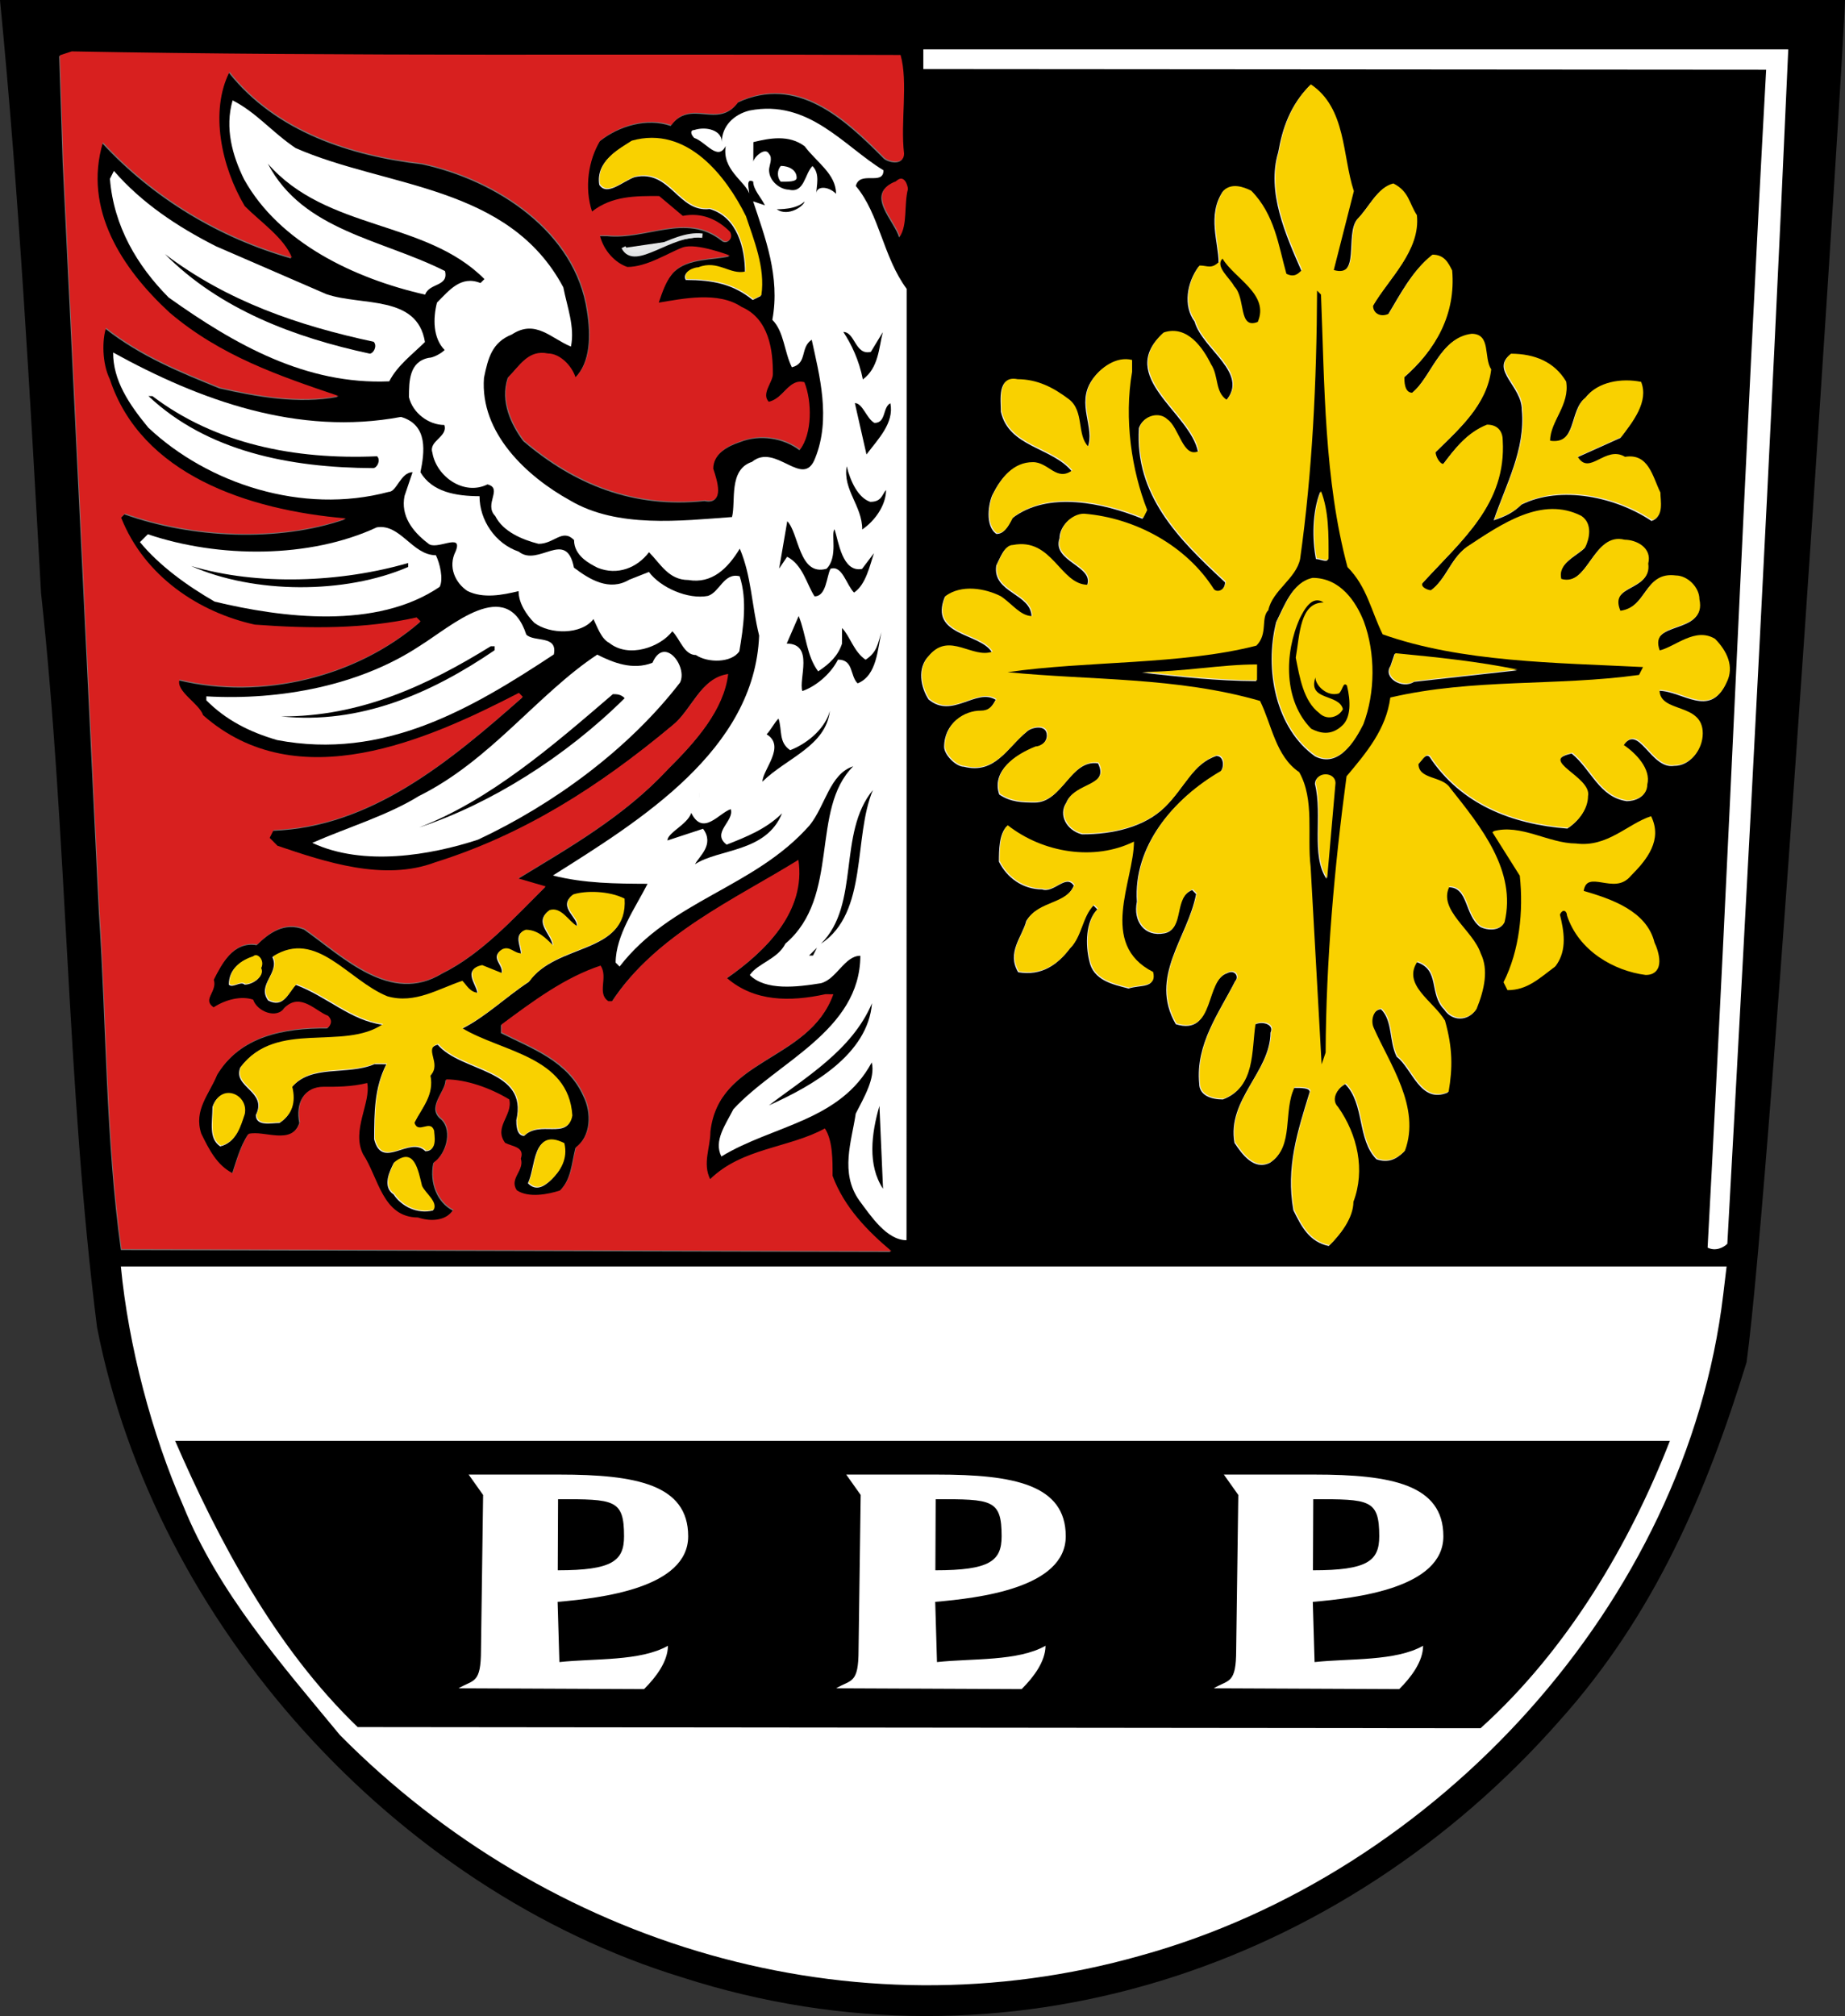 <?xml version="1.0" encoding="UTF-8" standalone="no"?>
<!-- Created with Inkscape (http://www.inkscape.org/) -->
<svg
   xmlns:svg="http://www.w3.org/2000/svg"
   xmlns="http://www.w3.org/2000/svg"
   version="1.0"
   width="572.699"
   height="625.629"
   id="svg5517">
  <rect width="100%" height="100%" fill="#333333" stroke="none"/>
  <defs
     id="defs5519">
    <clipPath
       id="clipPath713">
      <path
         d="M 397.25,555.392 L 469.732,555.392 L 469.732,627.874 L 397.25,627.874 L 397.25,555.392 z"
         id="path715" />
    </clipPath>
  </defs>
  <path
     d="M 572.699,0 C 572.652,11.023 549.742,367.645 542.146,422.747 C 529.727,463.122 513.625,501.022 484.088,533.981 C 416.377,610.856 312.095,645.932 211.783,613.643 C 122.478,586.307 48.103,503.905 30.129,411.945 C 20.654,337.188 20.989,260.008 12.74,184.023 C 9.331,122.754 5.868,60.049 0,0 L 572.699,0"
     id="path1131"
     style="fill:#000000;fill-opacity:1;fill-rule:nonzero;stroke:none" />
  <path
     d="M 555.09,15.312 C 549.659,137.791 542.828,265.947 536.176,385.973 C 534.956,387.18 532.492,388.401 530.05,387.168 C 536.703,264.697 541.571,141.655 548.223,21.635 L 286.606,21.438 L 286.606,15.312 L 555.09,15.312"
     id="path1133"
     style="fill:#ffffff;fill-opacity:1;fill-rule:nonzero;stroke:none" />
  <path
     d="M 226.349,79.596 C 221.443,80.798 213.615,80.134 209.181,84.418 C 206.718,86.857 205.479,90.531 204.234,94.197 C 211.593,93.007 222.628,90.602 229.955,95.536 C 238.516,99.246 239.699,109.055 239.664,116.401 C 239.657,118.853 235.967,122.514 238.401,124.973 C 243.306,123.772 244.562,117.651 249.455,118.895 C 251.878,125.032 251.837,134.83 248.14,139.717 C 243.259,136.021 235.914,134.764 229.777,137.187 C 226.097,138.395 221.186,140.825 221.163,145.724 C 222.371,149.402 224.788,156.765 218.668,155.515 C 196.61,157.866 178.269,150.436 162.4,136.894 C 158.744,131.977 155.103,124.613 157.584,117.274 C 161.275,113.613 163.746,108.726 169.865,109.976 C 173.545,109.989 177.205,113.679 178.412,117.365 C 183.33,112.483 183.365,103.912 182.174,96.555 C 178.603,72.035 154.175,56.005 130.919,51.004 C 108.882,48.456 85.638,41.009 71.019,22.568 C 64.84,34.794 68.441,51.962 75.738,64.241 C 80.613,69.164 87.947,74.093 90.369,80.231 C 68.345,74.009 47.572,61.67 31.72,44.448 C 25.505,65.246 37.678,83.675 52.32,97.218 C 68.183,110.76 86.536,116.964 104.88,123.166 C 92.625,125.565 79.16,123.059 68.142,120.558 C 55.915,115.605 43.683,110.652 32.701,102.032 C 31.457,105.699 31.427,113.051 33.856,117.963 C 43.528,147.404 76.552,158.571 107.172,161.155 C 86.314,168.416 59.367,167.07 38.575,159.63 L 37.343,160.85 C 44.61,179.262 61.718,190.357 78.848,194.108 C 95.991,195.406 113.147,195.484 129.088,191.876 L 130.309,193.102 C 110.629,210.175 81.199,217.394 55.503,211.156 C 54.259,214.828 61.592,218.531 62.8,222.215 C 92.092,248.066 132.6,229.865 160.833,215.289 L 162.054,216.521 C 139.921,236.022 115.331,256.741 84.699,257.835 L 83.46,260.282 L 85.901,262.741 C 100.58,267.705 118.931,273.908 134.885,267.855 C 161.867,259.397 185.208,244.796 208.565,225.296 C 214.714,220.421 217.209,210.636 225.787,209.445 C 224.512,220.463 215.899,230.23 207.285,238.767 C 193.75,253.41 176.552,263.135 160.587,272.868 L 169.153,275.349 C 159.306,285.112 149.461,296.094 137.181,302.166 C 121.216,311.896 106.579,297.129 94.365,288.503 C 88.251,286.027 83.335,289.681 79.645,293.336 C 72.299,292.08 68.591,299.419 66.12,304.307 C 67.329,307.985 62.423,310.414 66.084,312.878 C 69.769,310.449 74.673,309.241 78.347,310.486 C 79.555,314.158 85.668,316.646 88.138,312.974 C 93.055,308.105 97.93,314.242 101.597,315.486 C 102.817,316.718 102.811,317.939 101.584,319.159 C 88.108,319.099 74.619,321.492 67.22,333.705 C 64.744,339.819 59.822,344.711 62.238,352.069 C 64.666,356.974 67.094,361.879 71.988,364.354 C 73.226,360.695 74.476,355.789 76.941,352.128 C 81.845,350.933 90.399,355.862 92.881,348.527 C 91.685,342.391 94.156,337.509 100.281,337.522 C 103.953,337.546 108.853,337.57 113.757,336.362 C 114.96,342.487 108.792,351.04 112.441,358.41 C 117.304,365.779 118.476,378.04 129.501,378.089 C 133.173,379.321 138.072,379.346 140.537,375.684 C 135.65,373.208 133.227,367.07 134.478,360.946 C 138.163,358.518 140.644,351.184 136.991,347.488 C 132.103,343.79 138.247,338.922 138.265,335.237 C 144.39,335.273 151.729,337.761 157.835,341.446 C 159.044,346.351 152.901,350.011 156.556,354.928 C 159.002,356.16 162.674,356.173 161.436,359.846 C 162.644,363.518 157.734,365.947 160.169,369.643 C 163.83,372.107 169.96,370.898 173.639,369.69 C 177.329,366.042 177.354,361.136 178.599,356.244 C 183.514,352.584 183.55,345.239 181.115,340.333 C 176.265,329.291 165.26,325.558 155.478,320.617 L 155.491,318.166 C 165.319,310.868 175.152,303.552 186.195,299.927 C 188.628,303.612 184.932,308.488 188.599,310.963 L 189.819,310.963 C 203.386,290.202 227.934,279.279 247.589,267.113 C 249.97,283.053 237.666,295.251 225.38,303.767 C 233.922,311.156 244.945,311.204 255.981,308.799 L 258.433,308.822 C 250.992,329.602 222.82,328.262 220.271,351.519 C 220.249,356.423 217.777,361.317 220.205,366.222 C 230.051,356.46 244.749,356.533 255.801,350.454 C 258.236,354.138 258.213,360.263 258.188,365.169 C 261.82,374.978 269.142,382.359 276.462,388.521 L 37.516,387.923 C 32.767,353.601 32.988,317.639 30.685,283.329 L 19.446,50.521 L 18.363,17.442 L 22.042,16.233 C 106.567,17.824 195.999,16.987 279.299,17.345 C 281.708,25.93 279.207,38.174 280.386,47.977 C 280.375,51.65 275.475,50.406 274.254,49.174 C 262.058,36.87 247.422,23.334 229.005,31.828 C 222.844,40.375 214.313,30.541 208.153,39.089 C 200.813,36.606 192.225,39.023 186.08,43.892 C 182.377,50.005 181.115,58.572 183.533,65.934 C 189.682,61.059 197.026,61.09 204.378,61.125 L 211.706,67.28 C 217.831,66.084 222.724,68.554 226.385,72.245 C 227.6,74.698 225.141,75.911 223.921,74.686 C 212.933,66.06 200.647,74.584 188.401,73.303 L 185.949,73.291 C 187.158,78.196 190.812,81.888 194.485,83.131 C 200.61,83.155 207.411,78.621 211.658,77.078 C 215.91,75.54 226.349,79.596 226.349,79.596"
     id="path1135"
     style="fill:#787878;fill-opacity:1;fill-rule:nonzero;stroke:none" />
  <g
     transform="matrix(9.008,0,0,-9.008,-4479.069,5643.157)"
     id="g1137"
     style="fill:#d8201f;fill-opacity:1;stroke:none">
    <path
       d="M 522.387,617.656 C 521.842,617.523 520.973,617.597 520.481,617.121 C 520.208,616.85 520.07,616.442 519.932,616.035 C 520.749,616.167 521.974,616.435 522.787,615.887 C 523.738,615.475 523.869,614.386 523.865,613.57 C 523.864,613.298 523.455,612.892 523.725,612.619 C 524.269,612.752 524.409,613.432 524.952,613.294 C 525.221,612.612 525.217,611.524 524.806,610.982 C 524.264,611.392 523.449,611.532 522.768,611.263 C 522.359,611.129 521.814,610.859 521.811,610.315 C 521.945,609.907 522.214,609.089 521.534,609.228 C 519.085,608.967 517.049,609.792 515.287,611.295 C 514.882,611.841 514.477,612.659 514.753,613.473 C 515.163,613.88 515.437,614.422 516.116,614.284 C 516.525,614.282 516.931,613.872 517.065,613.463 C 517.611,614.005 517.615,614.957 517.483,615.774 C 517.086,618.496 514.374,620.275 511.793,620.831 C 509.346,621.114 506.765,621.94 505.142,623.987 C 504.457,622.63 504.856,620.724 505.666,619.361 C 506.208,618.815 507.022,618.267 507.291,617.586 C 504.846,618.277 502.539,619.646 500.78,621.558 C 500.09,619.25 501.441,617.203 503.067,615.7 C 504.828,614.197 506.865,613.508 508.902,612.819 C 507.541,612.553 506.046,612.831 504.823,613.109 C 503.466,613.659 502.108,614.209 500.888,615.166 C 500.75,614.758 500.747,613.942 501.017,613.397 C 502.091,610.128 505.757,608.889 509.156,608.602 C 506.841,607.796 503.849,607.945 501.541,608.771 L 501.404,608.636 C 502.211,606.592 504.11,605.36 506.012,604.943 C 507.915,604.799 509.819,604.791 511.589,605.191 L 511.725,605.055 C 509.54,603.16 506.273,602.358 503.42,603.051 C 503.282,602.643 504.096,602.232 504.23,601.823 C 507.482,598.953 511.979,600.974 515.114,602.592 L 515.249,602.455 C 512.792,600.29 510.062,597.99 506.661,597.869 L 506.524,597.597 L 506.795,597.324 C 508.424,596.773 510.462,596.084 512.233,596.756 C 515.228,597.695 517.82,599.316 520.413,601.481 C 521.095,602.022 521.372,603.109 522.325,603.241 C 522.183,602.018 521.227,600.933 520.271,599.985 C 518.768,598.36 516.859,597.28 515.086,596.2 L 516.037,595.924 C 514.944,594.84 513.851,593.621 512.488,592.947 C 510.715,591.867 509.09,593.506 507.734,594.464 C 507.056,594.739 506.51,594.333 506.1,593.927 C 505.285,594.067 504.873,593.252 504.599,592.709 C 504.733,592.301 504.188,592.031 504.595,591.758 C 505.004,592.028 505.548,592.162 505.956,592.023 C 506.09,591.616 506.769,591.339 507.043,591.747 C 507.589,592.288 508.13,591.606 508.537,591.468 C 508.673,591.331 508.672,591.196 508.536,591.06 C 507.04,591.067 505.542,590.802 504.721,589.446 C 504.446,588.767 503.899,588.224 504.168,587.407 C 504.437,586.862 504.707,586.318 505.25,586.043 C 505.388,586.449 505.526,586.994 505.8,587.4 C 506.344,587.533 507.294,586.986 507.57,587.8 C 507.437,588.481 507.711,589.023 508.391,589.022 C 508.799,589.019 509.343,589.017 509.887,589.151 C 510.021,588.471 509.336,587.521 509.741,586.703 C 510.281,585.885 510.411,584.524 511.635,584.518 C 512.043,584.381 512.587,584.379 512.86,584.785 C 512.318,585.06 512.049,585.742 512.188,586.421 C 512.597,586.691 512.872,587.505 512.467,587.916 C 511.924,588.326 512.606,588.867 512.608,589.276 C 513.288,589.272 514.103,588.995 514.781,588.586 C 514.915,588.042 514.233,587.635 514.639,587.089 C 514.91,586.953 515.318,586.951 515.18,586.544 C 515.315,586.136 514.769,585.866 515.04,585.456 C 515.446,585.182 516.127,585.317 516.535,585.451 C 516.945,585.856 516.948,586.4 517.086,586.943 C 517.631,587.35 517.635,588.165 517.365,588.71 C 516.827,589.936 515.605,590.35 514.519,590.899 L 514.52,591.171 C 515.612,591.981 516.703,592.793 517.929,593.196 C 518.199,592.787 517.789,592.245 518.196,591.97 L 518.331,591.97 C 519.838,594.275 522.563,595.488 524.745,596.839 C 525.009,595.069 523.643,593.715 522.279,592.769 C 523.228,591.949 524.451,591.944 525.677,592.211 L 525.949,592.208 C 525.123,589.901 521.995,590.05 521.712,587.468 C 521.71,586.924 521.435,586.38 521.705,585.836 C 522.798,586.919 524.43,586.911 525.657,587.586 C 525.927,587.177 525.924,586.497 525.922,585.953 C 526.325,584.864 527.138,584.044 527.95,583.36 L 501.423,583.427 C 500.896,587.237 500.92,591.229 500.665,595.038 L 499.417,620.884 L 499.297,624.557 L 499.705,624.691 C 509.089,624.514 519.018,624.607 528.265,624.567 C 528.533,623.614 528.255,622.255 528.386,621.167 C 528.385,620.759 527.841,620.897 527.705,621.034 C 526.351,622.4 524.726,623.903 522.682,622.959 C 521.998,622.011 521.051,623.102 520.367,622.153 C 519.552,622.429 518.599,622.161 517.916,621.62 C 517.505,620.942 517.365,619.99 517.634,619.173 C 518.316,619.714 519.132,619.711 519.948,619.707 L 520.761,619.024 C 521.441,619.156 521.985,618.882 522.391,618.472 C 522.526,618.2 522.253,618.065 522.117,618.201 C 520.898,619.159 519.534,618.213 518.174,618.355 L 517.902,618.356 C 518.036,617.812 518.442,617.402 518.849,617.264 C 519.529,617.261 520.284,617.765 520.756,617.936 C 521.228,618.107 522.387,617.656 522.387,617.656 z"
       id="path1139"
       style="fill:#d8201f;fill-opacity:1;stroke:none;stroke-width:0.15;stroke-linecap:butt;stroke-linejoin:miter;stroke-miterlimit:4;stroke-dasharray:none;stroke-opacity:1" />
  </g>
  <path
     d="M 193.289,77 C 196.771,83.963 208.009,72.168 217.801,73.436"
     id="path1141"
     style="fill:#e8e8e8;fill-opacity:1;fill-rule:nonzero;stroke:none" />
  <g
     transform="matrix(9.008,0,0,-9.008,-4479.069,5643.157)"
     id="g1143">
    <path
       d="M 518.717,617.945 C 519.103,617.172 520.351,618.481 521.438,618.34"
       id="path1145"
       style="fill:none;stroke:#e2e3e4;stroke-width:0.15;stroke-linecap:butt;stroke-linejoin:miter;stroke-miterlimit:4;stroke-dasharray:none;stroke-opacity:1" />
  </g>
  <path
     d="M 419.99,59.606 L 413.757,84.082 C 422.323,86.571 417.489,73.07 421.174,68.189 C 424.871,64.528 427.347,58.415 432.252,57.213 C 437.145,59.684 437.121,63.356 439.561,67.041 C 440.734,78.071 430.901,86.606 425.959,95.16 C 425.959,97.606 428.389,98.845 430.853,97.631 C 434.549,91.523 438.257,84.184 444.406,79.315 C 448.08,79.327 449.299,81.785 450.507,84.237 C 451.669,97.721 445.508,108.721 435.674,117.25 C 435.661,118.476 435.638,122.149 438.091,122.161 C 444.239,117.293 446.752,105.048 456.55,103.869 C 462.675,103.893 460.186,111.233 462.626,114.918 C 461.347,125.936 452.746,133.252 445.363,140.572 C 445.363,141.794 446.583,144.251 447.804,144.257 C 451.501,139.371 455.186,134.491 461.333,132.061 C 465.007,132.079 466.215,134.538 466.204,136.984 C 467.341,156.591 453.822,167.556 441.512,180.978 C 440.279,182.199 442.732,183.437 443.953,183.444 C 448.868,179.787 450.126,173.669 455.03,170.014 C 466.096,162.711 478.381,154.187 490.608,160.366 C 494.269,162.83 493.024,167.728 491.781,170.17 C 489.329,172.611 483.191,175.032 484.387,179.937 C 492.954,182.426 494.257,165.282 504.054,167.776 C 507.716,167.788 512.609,170.266 511.364,175.159 C 512.548,183.736 499.09,181.229 502.727,189.819 C 511.316,188.635 510.132,177.605 519.929,178.866 C 523.603,178.885 527.263,182.575 527.252,186.249 C 529.644,197.284 511.293,192.307 514.929,202.124 C 519.834,200.921 525.984,194.82 532.096,198.522 C 535.757,202.214 538.174,207.124 535.71,212.016 C 530.768,223.017 522.226,214.403 514.882,214.374 C 514.845,221.726 528.328,218.104 528.292,227.904 C 528.269,232.809 524.571,237.69 519.678,237.672 C 512.31,238.862 508.708,224.147 503.768,231.476 C 507.44,233.939 512.31,238.862 511.065,243.754 C 511.053,247.433 507.38,248.641 504.928,248.629 C 496.362,247.367 493.935,238.784 487.845,233.855 C 476.802,236.26 493.923,241.231 492.678,247.35 C 492.665,251.029 490.189,254.695 486.517,257.13 C 469.362,255.826 453.474,249.636 443.736,234.891 C 442.517,233.658 441.285,236.104 440.052,237.325 C 440.029,242.224 447.373,241.033 449.814,244.717 C 459.564,257.009 470.534,270.534 466.778,286.44 C 465.545,288.886 461.873,288.868 459.42,287.636 C 454.552,283.939 455.808,275.368 449.683,275.343 C 445.974,282.676 456.969,288.85 459.396,296.207 C 461.813,301.118 460.569,307.243 458.093,313.356 C 455.628,317.017 450.723,316.993 448.295,313.321 C 443.413,308.392 447.123,301.057 439.778,298.576 C 434.848,305.903 444.623,310.845 448.282,316.993 C 450.688,325.57 450.663,331.696 449.408,339.041 C 440.817,342.678 438.413,331.648 433.533,327.951 C 431.092,323.035 432.36,316.91 428.688,313.224 C 426.235,313.224 425.003,316.885 426.222,319.35 C 431.067,330.38 440.817,343.898 435.854,357.357 C 433.388,359.798 430.937,361.006 427.263,359.774 C 421.174,353.613 423.662,342.606 417.561,336.458 C 415.109,337.665 412.644,341.337 415.085,343.79 C 421.174,352.403 423.579,363.433 419.858,373.208 C 419.834,378.113 416.138,382.993 412.453,386.666 C 406.328,385.398 403.9,380.494 401.471,375.589 C 399.078,362.105 402.799,351.087 406.532,338.85 C 406.532,337.63 404.079,337.618 401.639,337.618 C 397.929,344.951 401.554,355.993 394.185,360.849 C 389.28,363.291 385.62,358.362 383.192,354.677 C 380.798,341.194 394.306,332.677 394.364,320.427 C 395.597,317.987 391.924,316.742 389.472,317.962 C 388.204,326.528 389.389,337.558 379.578,341.194 C 375.893,341.183 372.234,339.927 372.234,336.254 C 371.061,324.004 378.454,314.242 383.406,304.456 C 384.627,303.236 383.419,300.784 380.967,301.997 C 373.609,304.415 377.198,321.587 364.972,317.854 C 356.453,303.116 368.764,290.92 371.265,277.455 L 370.044,276.223 C 363.919,278.645 367.543,288.46 361.418,289.658 C 355.282,290.86 351.633,285.942 352.889,279.823 C 351.729,262.669 364.051,248.019 378.778,239.507 C 380.021,238.287 380.034,234.615 377.58,234.603 C 370.223,237.02 367.735,244.359 361.585,250.46 C 355.437,256.555 345.628,258.967 335.83,258.924 C 330.936,257.674 328.496,252.768 330.972,249.103 C 333.436,242.989 344.467,244.257 340.817,236.894 C 332.252,235.631 329.74,249.096 321.173,249.06 C 317.489,249.042 313.817,249.031 310.156,246.56 C 307.728,239.203 315.109,234.334 321.234,231.912 C 322.466,231.918 324.919,230.704 324.932,228.251 C 324.955,224.578 320.05,225.78 318.807,227 C 312.668,231.876 308.949,240.429 299.175,237.941 C 296.722,237.928 293.061,234.238 293.061,231.785 C 293.096,224.434 299.234,220.792 304.139,220.809 C 306.591,220.821 307.824,219.601 309.056,217.154 C 302.954,213.453 295.562,223.22 288.229,217.065 C 285.793,213.38 284.597,207.249 288.289,203.589 C 294.449,196.267 301.759,204.875 307.895,202.451 C 304.246,196.31 288.312,197.464 293.265,185.237 C 298.182,181.583 305.527,182.839 310.419,185.315 C 314.08,187.78 316.51,191.463 320.193,191.476 C 320.217,184.131 307.968,184.077 309.235,175.505 C 310.467,173.064 311.712,169.392 314.164,169.405 C 326.426,167.006 328.808,181.713 337.385,181.757 C 339.86,175.638 326.39,174.357 328.879,167.018 C 328.89,163.338 332.575,159.684 336.249,159.696 C 352.172,160.993 368.059,169.637 376.576,183.149 C 377.796,184.376 380.249,183.161 380.26,180.715 C 365.628,167.173 352.206,153.642 353.522,132.82 C 354.767,129.155 359.672,127.952 362.112,130.411 C 365.772,132.874 366.957,142.678 371.862,140.25 C 369.469,127.994 346.25,116.867 360.999,103.45 C 368.358,101.033 373.225,108.409 375.655,113.314 C 378.095,117.005 376.839,121.898 380.511,124.362 C 387.905,115.82 373.225,108.409 370.809,99.821 C 367.161,94.903 368.417,87.557 372.113,82.678 C 374.565,82.689 375.786,83.915 378.251,81.474 C 378.275,75.348 374.625,66.76 379.567,59.432 C 382.031,56.993 385.703,58.236 388.144,59.468 C 395.453,66.85 396.638,76.659 399.054,85.243 C 401.496,86.475 402.727,85.26 403.959,84.04 C 399.114,72.992 393.049,59.493 396.769,47.26 C 398.026,39.914 400.502,32.575 406.652,26.474 C 417.657,33.873 416.365,48.57 419.99,59.606"
     id="path1147"
     style="fill:#e8e8e8;fill-opacity:1;fill-rule:nonzero;stroke:none" />
  <g
     transform="matrix(9.008,0,0,-9.008,-4479.069,5643.157)"
     id="g1149"
     style="fill:#f9d100;fill-opacity:1;stroke:none">
    <path
       d="M 543.885,619.876 L 543.193,617.158 C 544.144,616.882 543.607,618.381 544.016,618.923 C 544.427,619.329 544.701,620.008 545.246,620.141 C 545.789,619.867 545.787,619.459 546.057,619.05 C 546.188,617.826 545.096,616.878 544.547,615.929 C 544.547,615.657 544.817,615.519 545.091,615.654 C 545.501,616.332 545.913,617.147 546.595,617.688 C 547.003,617.686 547.138,617.413 547.273,617.141 C 547.402,615.644 546.718,614.423 545.626,613.476 C 545.624,613.34 545.622,612.932 545.894,612.931 C 546.577,613.471 546.856,614.831 547.943,614.962 C 548.623,614.959 548.347,614.144 548.618,613.735 C 548.476,612.512 547.521,611.7 546.701,610.887 C 546.701,610.751 546.837,610.479 546.972,610.478 C 547.383,611.02 547.792,611.562 548.474,611.832 C 548.882,611.83 549.016,611.557 549.015,611.285 C 549.141,609.109 547.641,607.891 546.274,606.401 C 546.137,606.266 546.409,606.128 546.545,606.127 C 547.091,606.533 547.23,607.213 547.775,607.618 C 549.003,608.429 550.367,609.375 551.724,608.689 C 552.131,608.416 551.993,607.872 551.855,607.601 C 551.583,607.33 550.901,607.061 551.034,606.517 C 551.985,606.24 552.13,608.144 553.217,607.867 C 553.624,607.865 554.167,607.59 554.029,607.047 C 554.16,606.095 552.666,606.373 553.07,605.42 C 554.024,605.551 553.892,606.776 554.98,606.636 C 555.388,606.633 555.794,606.224 555.793,605.816 C 556.058,604.591 554.021,605.143 554.425,604.054 C 554.969,604.187 555.652,604.864 556.33,604.453 C 556.737,604.044 557.005,603.498 556.732,602.955 C 556.183,601.734 555.235,602.69 554.419,602.694 C 554.415,601.877 555.912,602.279 555.908,601.192 C 555.906,600.647 555.495,600.105 554.952,600.107 C 554.134,599.975 553.734,601.609 553.185,600.795 C 553.593,600.521 554.134,599.975 553.996,599.432 C 553.994,599.023 553.586,598.889 553.314,598.891 C 552.363,599.031 552.094,599.984 551.418,600.531 C 550.192,600.264 552.093,599.712 551.954,599.033 C 551.953,598.624 551.678,598.217 551.27,597.947 C 549.366,598.092 547.602,598.779 546.521,600.416 C 546.385,600.553 546.249,600.281 546.112,600.146 C 546.109,599.602 546.925,599.734 547.196,599.325 C 548.278,597.96 549.496,596.459 549.079,594.693 C 548.942,594.421 548.534,594.423 548.262,594.56 C 547.722,594.971 547.861,595.922 547.181,595.925 C 546.769,595.111 547.99,594.425 548.259,593.609 C 548.528,593.063 548.39,592.383 548.115,591.705 C 547.841,591.298 547.297,591.301 547.027,591.709 C 546.485,592.256 546.897,593.07 546.081,593.346 C 545.534,592.532 546.619,591.984 547.026,591.301 C 547.293,590.349 547.29,589.669 547.151,588.853 C 546.197,588.45 545.93,589.674 545.388,590.084 C 545.117,590.63 545.258,591.31 544.85,591.719 C 544.578,591.719 544.441,591.313 544.576,591.039 C 545.114,589.815 546.197,588.314 545.646,586.82 C 545.372,586.549 545.1,586.415 544.692,586.552 C 544.016,587.235 544.292,588.458 543.615,589.14 C 543.343,589.006 543.069,588.598 543.34,588.326 C 544.016,587.37 544.283,586.145 543.87,585.06 C 543.867,584.516 543.457,583.974 543.048,583.566 C 542.368,583.707 542.098,584.251 541.829,584.796 C 541.563,586.293 541.976,587.516 542.39,588.875 C 542.39,589.01 542.118,589.011 541.847,589.011 C 541.435,588.197 541.838,586.971 541.02,586.432 C 540.475,586.161 540.069,586.708 539.799,587.117 C 539.534,588.614 541.033,589.56 541.04,590.92 C 541.177,591.191 540.769,591.329 540.497,591.193 C 540.356,590.242 540.487,589.018 539.398,588.614 C 538.989,588.615 538.583,588.755 538.583,589.163 C 538.453,590.523 539.273,591.606 539.823,592.693 C 539.959,592.828 539.825,593.101 539.552,592.966 C 538.735,592.697 539.134,590.791 537.777,591.205 C 536.831,592.842 538.198,594.196 538.475,595.69 L 538.34,595.827 C 537.66,595.558 538.062,594.469 537.382,594.336 C 536.701,594.202 536.296,594.748 536.435,595.427 C 536.306,597.332 537.674,598.958 539.309,599.903 C 539.447,600.039 539.449,600.446 539.176,600.448 C 538.36,600.179 538.083,599.365 537.401,598.687 C 536.718,598.011 535.629,597.743 534.541,597.748 C 533.998,597.886 533.727,598.431 534.002,598.838 C 534.276,599.517 535.5,599.376 535.095,600.193 C 534.144,600.334 533.865,598.839 532.914,598.843 C 532.505,598.845 532.097,598.846 531.691,599.12 C 531.422,599.937 532.241,600.478 532.921,600.747 C 533.058,600.746 533.33,600.881 533.331,601.153 C 533.334,601.561 532.789,601.427 532.651,601.292 C 531.97,600.75 531.557,599.801 530.472,600.077 C 530.2,600.079 529.793,600.488 529.793,600.761 C 529.797,601.577 530.479,601.981 531.023,601.979 C 531.295,601.978 531.432,602.113 531.569,602.385 C 530.891,602.796 530.071,601.711 529.257,602.395 C 528.986,602.804 528.854,603.485 529.263,603.891 C 529.947,604.704 530.759,603.748 531.44,604.017 C 531.035,604.699 529.266,604.571 529.816,605.928 C 530.362,606.334 531.177,606.195 531.72,605.92 C 532.127,605.646 532.396,605.237 532.805,605.236 C 532.808,606.051 531.448,606.057 531.589,607.009 C 531.726,607.28 531.864,607.687 532.136,607.686 C 533.497,607.952 533.762,606.32 534.714,606.315 C 534.989,606.994 533.493,607.136 533.77,607.951 C 533.771,608.36 534.18,608.765 534.588,608.764 C 536.356,608.62 538.119,607.66 539.065,606.16 C 539.2,606.024 539.473,606.159 539.474,606.43 C 537.849,607.934 536.359,609.436 536.505,611.747 C 536.644,612.154 537.188,612.288 537.459,612.015 C 537.865,611.742 537.997,610.653 538.542,610.923 C 538.276,612.283 535.698,613.519 537.336,615.008 C 538.153,615.276 538.693,614.458 538.963,613.913 C 539.234,613.503 539.094,612.96 539.502,612.687 C 540.323,613.635 538.693,614.458 538.425,615.411 C 538.02,615.957 538.159,616.773 538.569,617.314 C 538.842,617.313 538.977,617.177 539.251,617.448 C 539.253,618.128 538.848,619.081 539.397,619.895 C 539.67,620.166 540.078,620.028 540.349,619.891 C 541.161,619.071 541.292,617.982 541.56,617.029 C 541.831,616.893 541.968,617.028 542.105,617.163 C 541.567,618.39 540.894,619.888 541.307,621.246 C 541.446,622.062 541.721,622.877 542.404,623.554 C 543.626,622.732 543.482,621.101 543.885,619.876 z"
       id="path1151"
       style="fill:#f9d100;fill-opacity:1;stroke:none;stroke-width:0.15;stroke-linecap:butt;stroke-linejoin:miter;stroke-miterlimit:4;stroke-dasharray:none;stroke-opacity:1" />
  </g>
  <path
     d="M 91.739,45.937 C 119.864,58.308 157.842,57.249 174.86,89.173 C 176.055,95.304 178.478,101.435 177.228,107.553 C 171.114,105.084 166.241,98.934 158.871,103.804 C 152.734,106.226 151.489,111.12 150.233,117.238 C 148.936,134.388 163.578,147.923 177.018,155.335 C 191.685,163.972 211.293,161.603 227.222,160.449 C 228.472,155.557 226.062,145.747 233.424,143.325 C 240.8,137.235 249.312,151.967 253.026,142.188 C 257.985,129.955 254.366,116.467 251.962,105.43 C 248.276,107.865 250.706,112.776 245.8,113.977 C 243.373,109.067 243.403,102.942 239.742,99.252 C 242.248,85.787 237.402,73.518 233.773,62.477 L 237.445,63.716 C 236.23,61.263 233.79,58.799 233.803,56.352 C 231.355,55.113 232.563,58.799 232.557,60.019 C 231.349,56.34 224.016,52.631 225.272,45.286 C 222.803,50.179 219.153,44.036 215.487,42.798 C 214.266,41.565 214.272,40.339 215.493,40.345 C 219.178,39.137 224.07,40.382 224.052,44.059 C 224.076,39.161 227.766,35.5 232.671,34.298 C 251.065,30.703 262.023,45.447 274.243,52.852 C 274.219,57.752 266.891,52.818 265.648,57.716 C 272.957,66.323 274.124,79.799 281.433,89.633 L 281.392,382.419 L 281.379,384.871 C 275.254,384.836 270.385,377.467 266.73,372.55 C 260.641,363.949 264.361,354.163 265.624,345.597 C 268.094,340.705 271.797,334.603 270.595,329.697 C 260.713,348.026 239.885,349.162 223.915,358.887 C 221.485,353.982 225.182,349.102 227.652,344.209 C 241.189,329.567 266.957,319.877 267.059,296.603 C 262.16,296.578 259.677,303.917 254.773,305.126 C 247.415,306.322 237.612,307.506 232.737,302.578 C 235.202,298.911 241.333,297.715 243.802,292.827 C 261.018,278.197 251.335,251.208 264.864,237.791 C 257.508,240.207 256.238,250.007 251.31,256.107 C 234.077,275.629 208.332,279.197 192.32,299.952 L 191.099,298.719 C 191.135,290.148 197.297,281.6 201.006,274.267 C 191.206,274.219 181.404,274.177 171.617,271.688 C 198.642,254.653 234.263,232.754 235.638,197.235 C 233.233,187.427 233.269,178.854 229.633,170.259 C 225.93,176.373 221.007,181.247 213.663,179.991 C 207.537,179.968 205.108,175.057 201.454,171.365 C 197.756,176.248 191.619,178.669 185.507,176.193 C 183.06,174.961 178.173,172.491 178.191,167.586 C 174.53,163.895 172.06,168.788 167.162,168.764 C 162.268,167.52 156.155,165.043 153.727,160.132 C 150.065,156.443 156.209,151.567 151.316,150.322 C 143.952,153.965 135.405,147.805 134.209,140.447 C 133.001,136.768 139.132,135.567 137.923,131.888 C 133.018,131.863 128.137,128.173 126.936,123.263 C 126.952,118.362 126.983,112.237 133.115,111.041 C 134.335,111.048 136.793,109.833 138.024,108.613 C 134.364,104.922 134.389,98.797 135.638,93.905 C 139.328,90.244 143.025,85.357 149.139,87.833 L 150.371,86.613 C 132.073,68.16 101.429,71.701 83.143,50.795 C 94.077,71.67 118.573,74.225 138.126,84.112 C 139.335,89.017 133.21,87.766 131.971,91.433 C 109.941,86.439 86.715,75.314 75.774,55.664 C 72.131,48.301 69.721,39.717 72.203,31.151 C 79.537,34.855 84.411,41.003 91.739,45.937"
     id="path1153"
     style="fill:#ffffff;fill-opacity:1;fill-rule:nonzero;stroke:none" />
  <path
     d="M 231.302,67.365 C 233.724,74.727 237.36,83.317 236.099,91.888 L 233.64,93.102 C 227.539,88.174 221.42,86.923 212.843,86.887 C 211.628,84.429 215.306,83.221 216.532,83.227 C 222.67,80.804 226.324,85.721 231.229,84.513 C 231.26,77.167 228.856,67.358 220.289,64.869 C 210.486,66.047 208.093,52.566 197.057,54.964 C 193.373,56.178 188.456,61.053 186.021,57.369 C 184.825,50.011 192.194,46.369 195.879,43.934 C 213.053,39.113 225.231,55.09 231.302,67.365"
     id="path1155"
     style="fill:#e8e8e8;fill-opacity:1;fill-rule:nonzero;stroke:none" />
  <g
     transform="matrix(9.008,0,0,-9.008,-4479.069,5643.157)"
     id="g1157"
     style="fill:#f9d100;fill-opacity:1;stroke:none">
    <path
       d="M 522.937,619.014 C 523.206,618.197 523.609,617.243 523.469,616.292 L 523.196,616.157 C 522.519,616.704 521.84,616.843 520.888,616.847 C 520.753,617.12 521.161,617.254 521.297,617.253 C 521.979,617.522 522.384,616.976 522.929,617.11 C 522.932,617.926 522.665,619.015 521.714,619.291 C 520.626,619.161 520.36,620.657 519.135,620.391 C 518.726,620.256 518.18,619.715 517.91,620.124 C 517.777,620.941 518.595,621.345 519.004,621.615 C 520.911,622.151 522.263,620.377 522.937,619.014 z"
       id="path1159"
       style="fill:#f9d100;fill-opacity:1;stroke:none;stroke-width:0.15;stroke-linecap:butt;stroke-linejoin:miter;stroke-miterlimit:4;stroke-dasharray:none;stroke-opacity:1" />
  </g>
  <path
     d="M 259.51,60.138 C 257.07,57.68 253.397,57.662 253.385,60.114 C 253.397,57.662 254.636,53.989 252.195,51.53 C 249.737,53.971 249.712,60.096 244.813,58.846 C 242.367,58.841 238.7,56.37 238.72,52.698 C 238.725,51.471 239.956,49.031 238.736,47.798 C 237.522,45.34 233.831,49.001 233.826,50.227 L 233.855,44.101 C 238.761,42.9 244.893,41.698 249.773,45.393 C 253.428,50.311 259.535,54.013 259.51,60.138"
     id="path1161"
     style="fill:#000000;fill-opacity:1;fill-rule:nonzero;stroke:none" />
  <path
     d="M 247.285,55.185 C 247.277,56.411 244.826,56.399 242.374,56.388 C 241.159,55.156 241.166,52.709 242.397,51.489 C 244.85,51.5 247.291,52.733 247.285,55.185 M 67.107,76.456 L 101.346,91.302 C 112.357,95.028 129.519,91.422 131.906,106.136 C 128.216,109.797 123.304,113.446 120.827,118.339 C 95.101,119.452 73.101,107.105 52.338,92.312 C 42.582,82.474 35.285,70.193 34.124,55.485 L 35.363,53.038 C 43.893,62.878 54.887,70.277 67.107,76.456"
     id="path1163"
     style="fill:#ffffff;fill-opacity:1;fill-rule:nonzero;stroke:none" />
  <path
     d="M 279.052,73.699 C 277.85,68.793 268.082,60.174 277.898,56.544 C 280.362,54.103 281.57,57.781 281.564,59.007 C 280.321,63.9 281.516,70.032 279.052,73.699"
     id="path1165"
     style="fill:#787878;fill-opacity:1;fill-rule:nonzero;stroke:none" />
  <g
     transform="matrix(9.008,0,0,-9.008,-4479.069,5643.157)"
     id="g1167"
     style="fill:#d8201f;fill-opacity:1;stroke:none">
    <path
       d="M 528.238,618.311 C 528.104,618.856 527.02,619.813 528.11,620.216 C 528.383,620.487 528.518,620.078 528.517,619.942 C 528.379,619.399 528.511,618.718 528.238,618.311 z"
       id="path1169"
       style="fill:#d8201f;fill-opacity:1;stroke:none;stroke-width:0.15;stroke-linecap:butt;stroke-linejoin:miter;stroke-miterlimit:4;stroke-dasharray:none;stroke-opacity:1" />
  </g>
  <path
     d="M 241.112,64.959 L 239.891,64.953 C 242.338,64.966 247.237,64.983 249.701,62.543 C 249.695,63.769 244.778,67.423 241.112,64.959 M 115.982,106.064 C 117.203,107.297 115.964,109.743 114.744,109.738 C 91.488,104.737 68.249,96.057 51.172,78.836 C 70.707,93.617 92.726,101.064 115.982,106.064 M 390.417,99.903 C 384.281,102.332 386.781,92.539 383.107,88.85 C 381.899,86.391 377.019,82.695 379.483,80.261 C 383.12,86.397 394.125,91.344 390.417,99.903"
     id="path1171"
     style="fill:#000000;fill-opacity:1;fill-rule:nonzero;stroke:none" />
  <path
     d="M 410.048,91.416 C 411.161,119.594 411.03,148.994 418.268,175.978 C 424.357,182.133 425.552,189.484 429.189,196.853 C 453.655,205.533 483.059,205.657 510,207.004 L 508.768,209.445 C 483.035,213.009 457.315,210.449 431.558,216.461 C 430.302,226.259 424.142,233.58 417.98,240.902 C 414.188,269.063 411.604,298.45 411.484,326.635 L 410.239,330.297 L 406.83,269.033 C 405.658,259.229 408.146,248.211 403.277,239.616 C 395.956,234.681 394.771,224.877 391.123,217.514 C 365.439,210.048 338.485,211.162 312.765,208.596 C 337.278,205.031 366.67,206.382 389.986,200.358 C 393.672,196.698 391.243,191.787 393.706,189.347 C 394.952,183.227 402.32,179.585 403.565,173.465 C 407.357,146.531 408.708,118.362 408.828,90.183 L 410.048,91.416 M 270.324,109.187 L 274.028,103.079 C 272.777,107.973 272.755,114.098 267.836,117.753 C 266.635,111.621 264.206,106.71 261.778,103.02 C 265.45,103.038 265.421,110.39 270.324,109.187"
     id="path1173"
     style="fill:#000000;fill-opacity:1;fill-rule:nonzero;stroke:none" />
  <path
     d="M 485.894,118.692 C 487.08,126.049 480.942,130.925 480.907,137.05 C 489.472,138.312 487.08,127.276 491.985,123.622 C 495.692,118.74 503.05,117.544 509.163,118.794 C 511.579,124.931 506.662,131.038 502.955,135.92 L 489.459,141.985 C 493.108,148.127 498.049,138.347 504.162,142.051 C 511.52,140.86 512.705,148.211 515.144,153.123 C 515.132,155.575 516.329,160.479 512.644,161.688 C 501.662,154.289 484.519,150.538 472.245,156.609 C 469.781,159.05 467.328,160.265 463.644,161.479 C 467.376,150.466 473.549,139.466 472.377,127.209 C 472.412,119.858 462.626,114.918 468.776,110.049 C 476.121,110.078 482.235,112.555 485.894,118.692"
     id="path1175"
     style="fill:#e8e8e8;fill-opacity:1;fill-rule:nonzero;stroke:none" />
  <g
     transform="matrix(9.008,0,0,-9.008,-4479.069,5643.157)"
     id="g1177"
     style="fill:#f9d100;fill-opacity:1;stroke:none">
    <path
       d="M 551.201,613.316 C 551.333,612.499 550.651,611.958 550.648,611.278 C 551.598,611.138 551.333,612.363 551.877,612.769 C 552.289,613.311 553.106,613.443 553.784,613.305 C 554.053,612.623 553.507,611.945 553.095,611.403 L 551.597,610.73 C 552.002,610.048 552.551,611.134 553.229,610.723 C 554.046,610.855 554.178,610.039 554.448,609.494 C 554.447,609.221 554.58,608.677 554.171,608.543 C 552.952,609.364 551.049,609.781 549.686,609.107 C 549.412,608.836 549.14,608.701 548.731,608.566 C 549.145,609.789 549.831,611.01 549.701,612.37 C 549.704,613.187 548.618,613.735 549.301,614.276 C 550.116,614.272 550.795,613.997 551.201,613.316 z"
       id="path1179"
       style="fill:#f9d100;fill-opacity:1;stroke:none;stroke-width:0.15;stroke-linecap:butt;stroke-linejoin:miter;stroke-miterlimit:4;stroke-dasharray:none;stroke-opacity:1" />
  </g>
  <path
     d="M 124.459,129.382 C 133.018,131.863 131.756,140.434 130.507,146.554 C 134.154,152.698 141.5,153.953 148.852,153.985 C 148.822,161.336 153.685,168.704 161.024,171.186 C 167.131,176.115 175.757,163.9 178.156,176.163 C 183.041,179.859 189.149,183.562 195.292,179.914 L 201.424,177.49 C 205.079,182.408 213.638,186.116 219.768,184.921 C 223.448,183.711 224.698,177.587 229.596,178.837 C 232.012,186.194 230.751,194.766 229.494,202.112 C 227.03,205.778 219.679,205.742 216.013,203.278 C 212.339,203.259 211.131,198.355 208.697,195.897 C 205,200.783 195.185,204.414 189.077,199.484 C 186.637,198.253 185.429,194.569 184.209,192.116 C 180.518,196.998 170.713,196.955 165.833,193.258 C 163.392,190.799 160.958,187.116 160.976,183.437 C 156.071,184.639 149.94,185.843 145.048,183.371 C 141.388,180.9 138.952,175.996 141.429,171.102 C 143.904,164.99 135.303,171.079 132.864,168.615 C 127.976,164.919 124.327,160.008 125.577,153.888 L 128.06,146.542 C 124.382,146.531 123.13,152.65 120.678,152.638 C 93.701,159.869 64.344,149.945 46.04,132.712 C 39.945,125.338 35.075,117.968 35.118,109.391 C 62.004,124.208 92.582,135.368 124.459,129.382"
     id="path1181"
     style="fill:#ffffff;fill-opacity:1;fill-rule:nonzero;stroke:none" />
  <path
     d="M 351.154,115.659 C 348.629,130.35 351.011,146.286 355.856,158.559 L 354.623,161 C 342.397,156.047 325.266,152.303 314.2,160.827 C 312.967,163.273 311.735,165.72 309.283,165.708 C 305.622,163.236 306.878,155.898 308.111,153.45 C 310.575,148.565 314.271,143.677 320.396,143.701 C 325.301,143.725 327.718,149.862 332.636,146.207 C 326.546,138.833 313.075,138.773 310.671,127.737 C 310.683,124.063 309.498,116.706 315.611,117.956 C 321.736,117.986 326.618,120.456 331.511,124.153 C 336.391,127.85 333.904,135.189 337.577,138.881 C 340.041,132.762 333.952,125.386 338.892,118.058 C 341.344,114.391 346.261,110.742 351.154,111.987 L 351.154,115.659"
     id="path1183"
     style="fill:#e8e8e8;fill-opacity:1;fill-rule:nonzero;stroke:none" />
  <g
     transform="matrix(9.008,0,0,-9.008,-4479.069,5643.157)"
     id="g1185"
     style="fill:#f9d100;fill-opacity:1;stroke:none">
    <path
       d="M 536.243,613.653 C 535.962,612.022 536.227,610.253 536.765,608.89 L 536.628,608.619 C 535.27,609.169 533.369,609.585 532.14,608.638 C 532.003,608.367 531.866,608.095 531.594,608.096 C 531.188,608.371 531.327,609.185 531.464,609.457 C 531.738,610 532.148,610.542 532.828,610.54 C 533.372,610.537 533.641,609.856 534.187,610.261 C 533.511,611.08 532.015,611.087 531.748,612.312 C 531.75,612.72 531.618,613.537 532.297,613.398 C 532.977,613.394 533.519,613.12 534.062,612.71 C 534.604,612.299 534.328,611.485 534.735,611.075 C 535.009,611.754 534.333,612.573 534.881,613.386 C 535.154,613.794 535.699,614.199 536.243,614.06 L 536.243,613.653 z"
       id="path1187"
       style="fill:#f9d100;fill-opacity:1;stroke:none;stroke-width:0.15;stroke-linecap:butt;stroke-linejoin:miter;stroke-miterlimit:4;stroke-dasharray:none;stroke-opacity:1" />
  </g>
  <path
     d="M 117.053,141.595 C 118.274,142.828 117.035,145.274 115.815,145.268 C 90.088,145.155 64.385,140.143 46.082,122.915 L 47.308,122.92 C 66.844,137.708 91.32,142.709 117.053,141.595 M 268.961,141.032 L 265.355,125.093 C 267.808,125.099 269.009,130.004 271.449,131.242 C 275.128,131.26 273.926,126.349 276.379,125.141 C 277.575,131.266 272.658,136.146 268.961,141.032"
     id="path1189"
     style="fill:#000000;fill-opacity:1;fill-rule:nonzero;stroke:none" />
  <path
     d="M 270.122,155.736 C 273.794,155.754 273.806,153.301 275.039,152.081 C 275.015,156.98 271.318,161.867 267.634,164.303 C 267.663,156.951 261.563,152.022 262.819,144.682 C 264.021,149.587 266.448,154.498 270.122,155.736"
     id="path1191"
     style="fill:#000000;fill-opacity:1;fill-rule:nonzero;stroke:none" />
  <path
     d="M 412.143,173.501 C 412.143,174.727 409.69,173.49 408.47,173.483 C 407.273,167.359 407.309,158.781 409.785,152.667 C 412.215,158.805 412.177,166.149 412.143,173.501"
     id="path1193"
     style="fill:#e8e8e8;fill-opacity:1;fill-rule:nonzero;stroke:none" />
  <g
     transform="matrix(9.008,0,0,-9.008,-4479.069,5643.157)"
     id="g1195"
     style="fill:#f9d100;fill-opacity:1;stroke:none">
    <path
       d="M 543.013,607.231 C 543.013,607.095 542.741,607.232 542.606,607.233 C 542.473,607.913 542.477,608.865 542.752,609.544 C 543.021,608.863 543.017,608.047 543.013,607.231 z"
       id="path1197"
       style="fill:#f9d100;fill-opacity:1;stroke:none;stroke-width:0.15;stroke-linecap:butt;stroke-linejoin:miter;stroke-miterlimit:4;stroke-dasharray:none;stroke-opacity:1" />
  </g>
  <path
     d="M 256.556,176.504 C 260.246,172.843 257.829,165.481 259.056,164.266 C 260.27,167.945 261.449,177.748 267.58,176.552 L 271.276,171.664 C 270.038,175.338 268.782,181.458 265.097,183.891 C 262.657,181.433 261.461,175.296 257.782,176.509 C 256.543,178.951 256.52,185.076 252.842,185.064 C 250.413,181.373 249.21,175.248 244.323,172.778 L 241.853,176.439 L 244.372,161.748 C 248.026,165.438 247.972,178.915 256.556,176.504"
     id="path1199"
     style="fill:#000000;fill-opacity:1;fill-rule:nonzero;stroke:none" />
  <path
     d="M 135.298,172.305 C 136.511,174.758 137.714,179.663 136.482,182.109 C 116.82,195.495 87.438,191.697 66.629,186.702 C 58.08,181.768 49.527,175.607 43.438,168.232 L 45.896,165.791 C 67.914,173.239 96.088,173.358 116.957,163.649 C 124.315,162.453 127.946,172.27 135.298,172.305"
     id="path1201"
     style="fill:#ffffff;fill-opacity:1;fill-rule:nonzero;stroke:none" />
  <path
     d="M 126.702,175.942 C 107.07,184.43 78.891,184.31 59.331,175.649 C 80.129,181.865 105.856,180.751 126.708,174.716 L 126.702,175.942"
     id="path1203"
     style="fill:#000000;fill-opacity:1;fill-rule:nonzero;stroke:none" />
  <path
     d="M 423.088,193.15 C 426.725,202.966 426.666,215.217 422.957,225.002 C 420.481,229.89 415.54,238.443 408.206,234.735 C 395.991,226.11 392.391,207.716 396.136,193.031 C 398.612,188.144 401.089,180.804 407.226,179.609 C 415.802,179.644 420.672,187.014 423.088,193.15"
     id="path1205"
     style="fill:#e8e8e8;fill-opacity:1;fill-rule:nonzero;stroke:none" />
  <g
     transform="matrix(9.008,0,0,-9.008,-4479.069,5643.157)"
     id="g1207"
     style="fill:#f9d100;fill-opacity:1;stroke:none">
    <path
       d="M 544.229,605.05 C 544.632,603.96 544.626,602.6 544.214,601.514 C 543.939,600.971 543.391,600.021 542.576,600.433 C 541.22,601.391 540.821,603.433 541.236,605.063 C 541.511,605.606 541.786,606.42 542.468,606.553 C 543.42,606.549 543.96,605.731 544.229,605.05 z"
       id="path1209"
       style="fill:#f9d100;fill-opacity:1;stroke:none;stroke-width:0.15;stroke-linecap:butt;stroke-linejoin:miter;stroke-miterlimit:4;stroke-dasharray:none;stroke-opacity:1" />
  </g>
  <path
     d="M 410.862,186.971 C 403.517,186.942 403.469,196.74 402.213,204.085 C 403.422,210.216 404.606,217.573 409.486,221.265 C 411.926,223.728 415.611,222.52 416.843,220.074 C 415.648,215.169 405.825,217.573 408.314,210.235 C 408.301,212.686 411.964,216.376 415.648,215.169 C 416.878,213.949 416.891,211.496 418.099,212.729 C 419.309,217.633 419.284,222.533 416.831,224.973 C 413.136,228.634 409.463,227.39 407.022,226.158 C 398.481,217.544 398.552,202.842 403.494,191.841 C 404.737,189.395 407.201,184.508 410.862,186.971"
     id="path1211"
     style="fill:#000000;fill-opacity:1;fill-rule:nonzero;stroke:none" />
  <path
     d="M 163.362,196.924 C 165.803,199.383 173.167,196.968 171.916,203.086 C 146.112,220.128 119.093,235.93 86.045,229.669 C 77.478,227.18 70.145,223.47 64.05,217.323 L 64.056,216.096 C 87.325,217.417 111.843,212.627 130.272,200.453 C 140.101,194.372 157.321,178.527 163.362,196.924"
     id="path1213"
     style="fill:#ffffff;fill-opacity:1;fill-rule:nonzero;stroke:none" />
  <path
     d="M 253.965,208.344 C 257.657,205.908 260.114,203.469 261.352,199.796 L 261.377,194.898 C 263.817,197.362 265.02,202.267 268.687,204.732 C 272.371,202.296 272.376,199.844 273.621,196.178 C 272.376,201.071 272.335,209.647 266.203,212.071 C 263.763,209.612 265.008,204.713 260.109,204.695 C 257.638,209.582 252.721,213.237 249.042,214.445 C 247.834,210.766 252.781,199.761 244.203,199.725 L 247.918,191.164 C 250.341,197.301 250.316,203.427 253.965,208.344 M 408.361,197.984 L 408.361,200.437 L 408.361,197.984 M 153.541,201.781 C 133.886,215.175 111.789,224.877 87.3,222.323 C 111.801,222.425 132.671,212.716 152.327,200.55 L 153.547,200.555 L 153.541,201.781"
     id="path1215"
     style="fill:#000000;fill-opacity:1;fill-rule:nonzero;stroke:none" />
  <path
     d="M 211.078,211.83 C 195.059,232.588 171.712,249.636 148.39,260.564 C 133.671,265.396 112.824,268.986 96.931,261.563 C 107.979,256.711 120.247,253.086 130.069,247.008 C 152.172,236.074 166.958,215.312 185.388,203.147 C 190.281,205.617 196.393,208.092 202.531,205.67 C 206.239,197.111 213.548,206.945 211.078,211.83"
     id="path1217"
     style="fill:#ffffff;fill-opacity:1;fill-rule:nonzero;stroke:none" />
  <path
     d="M 407.117,202.884 L 407.094,207.782 L 407.117,202.884"
     id="path1219"
     style="fill:#000000;fill-opacity:1;fill-rule:nonzero;stroke:none" />
  <path
     d="M 470.797,208.056 L 438.939,211.592 C 435.255,214.026 429.141,210.324 431.607,206.663 L 432.85,202.991 C 446.309,204.277 458.559,205.556 470.797,208.056"
     id="path1221"
     style="fill:#e8e8e8;fill-opacity:1;fill-rule:nonzero;stroke:none" />
  <g
     transform="matrix(9.008,0,0,-9.008,-4479.069,5643.157)"
     id="g1223"
     style="fill:#f9d100;fill-opacity:1;stroke:none">
    <path
       d="M 549.525,603.395 L 545.988,603.002 C 545.579,602.732 544.901,603.143 545.174,603.55 L 545.312,603.957 C 546.807,603.815 548.167,603.672 549.525,603.395 z"
       id="path1225"
       style="fill:#f9d100;fill-opacity:1;stroke:none;stroke-width:0.15;stroke-linecap:butt;stroke-linejoin:miter;stroke-miterlimit:4;stroke-dasharray:none;stroke-opacity:1" />
  </g>
  <path
     d="M 389.938,211.382 C 377.689,211.328 366.67,210.055 354.421,208.775 C 366.67,208.827 378.921,206.435 389.95,206.483 L 389.938,211.382"
     id="path1227"
     style="fill:#e8e8e8;fill-opacity:1;fill-rule:nonzero;stroke:none" />
  <g
     transform="matrix(9.008,0,0,-9.008,-4479.069,5643.157)"
     id="g1229"
     style="fill:#f9d100;fill-opacity:1;stroke:none">
    <path
       d="M 540.548,603.026 C 539.188,603.032 537.965,603.173 536.605,603.315 C 537.965,603.309 539.325,603.575 540.55,603.57 L 540.548,603.026 z"
       id="path1231"
       style="fill:#f9d100;fill-opacity:1;stroke:none;stroke-width:0.15;stroke-linecap:butt;stroke-linejoin:miter;stroke-miterlimit:4;stroke-dasharray:none;stroke-opacity:1" />
  </g>
  <path
     d="M 193.905,216.659 C 175.451,234.95 152.111,249.551 130.028,256.807 C 152.117,248.324 171.791,231.26 190.238,215.414 C 191.459,215.419 192.686,215.426 193.905,216.659 M 236.667,242.57 C 236.685,238.892 244.066,231.576 237.959,227.873 C 239.186,226.654 240.423,224.207 241.655,222.986 C 242.863,226.672 241.62,230.337 245.286,232.803 C 251.424,230.38 256.34,225.505 257.59,220.607 C 256.317,231.631 244.049,235.25 236.667,242.57"
     id="path1233"
     style="fill:#000000;fill-opacity:1;fill-rule:nonzero;stroke:none" />
  <path
     d="M 414.295,243.336 L 411.724,272.729 C 406.842,265.354 410.575,253.121 408.17,243.313 C 408.183,239.64 414.308,239.663 414.295,243.336"
     id="path1235"
     style="fill:#e8e8e8;fill-opacity:1;fill-rule:nonzero;stroke:none" />
  <g
     transform="matrix(9.008,0,0,-9.008,-4479.069,5643.157)"
     id="g1237"
     style="fill:#f9d100;fill-opacity:1;stroke:none">
    <path
       d="M 543.252,599.478 L 542.967,596.215 C 542.425,597.034 542.839,598.392 542.572,599.481 C 542.574,599.889 543.254,599.886 543.252,599.478 z"
       id="path1239"
       style="fill:#f9d100;fill-opacity:1;stroke:none;stroke-width:0.15;stroke-linecap:butt;stroke-linejoin:miter;stroke-miterlimit:4;stroke-dasharray:none;stroke-opacity:1" />
  </g>
  <path
     d="M 254.827,292.875 C 267.131,280.679 259.875,258.596 270.959,245.166 C 264.769,259.839 269.572,283.137 254.827,292.875 M 217.046,247.386 L 217.052,247.386 L 217.052,246.16 L 217.046,246.16 L 217.046,247.386 z M 215.81,249.825 L 215.81,251.053 L 215.81,249.825"
     id="path1241"
     style="fill:#000000;fill-opacity:1;fill-rule:nonzero;stroke:none" />
  <path
     d="M 225.559,262.118 C 231.696,259.696 237.828,257.273 242.751,252.393 C 237.798,264.624 223.107,263.331 215.731,268.201 C 216.97,265.762 221.886,262.106 218.232,257.19 L 207.19,260.815 C 207.202,258.368 213.339,255.939 214.577,252.273 C 218.219,259.642 223.154,252.308 226.834,251.1 C 228.042,254.779 220.672,258.422 225.559,262.118"
     id="path1243"
     style="fill:#000000;fill-opacity:1;fill-rule:nonzero;stroke:none" />
  <path
     d="M 512.249,253.565 C 515.899,260.929 510.969,267.035 506.052,271.909 C 501.125,278.017 492.583,269.404 491.327,276.75 C 499.892,279.238 510.897,282.958 513.314,292.768 C 514.522,295.226 516.94,302.583 510.814,302.559 C 501.016,301.292 490.022,295.119 486.397,284.077 C 486.397,282.851 485.189,281.618 483.944,284.064 C 485.141,288.97 486.349,295.101 482.653,299.986 C 477.736,303.643 474.051,307.303 467.926,307.268 L 466.706,304.815 C 471.646,295.035 472.926,282.791 471.754,271.76 L 463.237,258.248 C 471.815,255.837 480.367,261.999 488.933,262.036 C 498.732,263.303 504.892,255.98 512.249,253.565"
     id="path1245"
     style="fill:#f9d100;fill-opacity:1;fill-rule:nonzero;stroke:none" />
  <g
     transform="matrix(9.008,0,0,-9.008,-4479.069,5643.157)"
     id="g1247"
     style="fill:#f9d100;fill-opacity:1;stroke:none">
    <path
       d="M 554.127,598.343 C 554.532,597.525 553.985,596.847 553.439,596.306 C 552.892,595.628 551.944,596.584 551.804,595.769 C 552.755,595.492 553.977,595.08 554.245,593.99 C 554.379,593.718 554.648,592.901 553.968,592.903 C 552.88,593.044 551.659,593.729 551.257,594.955 C 551.257,595.091 551.123,595.228 550.985,594.957 C 551.118,594.412 551.252,593.731 550.841,593.189 C 550.295,592.783 549.886,592.377 549.206,592.381 L 549.071,592.653 C 549.619,593.739 549.761,595.098 549.631,596.323 L 548.686,597.823 C 549.638,598.09 550.588,597.406 551.539,597.402 C 552.626,597.262 553.31,598.075 554.127,598.343 z"
       id="path1249"
       style="fill:#f9d100;fill-opacity:1;stroke:none;stroke-width:0.15;stroke-linecap:butt;stroke-linejoin:miter;stroke-miterlimit:4;stroke-dasharray:none;stroke-opacity:1" />
  </g>
  <path
     d="M 351.74,261.442 C 351.692,273.692 340.578,293.246 357.686,301.895 C 358.895,306.801 354.002,305.556 350.317,306.765 C 345.424,305.508 339.31,304.264 338.102,298.134 C 336.906,293.229 336.941,285.878 340.626,282.221 L 339.407,280.991 C 335.722,284.652 335.686,290.777 332.001,294.431 C 328.293,299.316 323.387,302.973 316.042,301.716 C 312.393,295.573 317.311,290.692 318.566,285.799 C 322.264,279.692 330.829,280.954 333.305,274.84 C 330.876,271.15 327.168,277.264 323.496,276.02 C 317.371,275.995 312.489,272.299 310.061,267.389 C 310.073,263.715 310.109,258.811 312.562,256.369 C 323.544,264.995 339.466,267.513 351.74,261.442"
     id="path1251"
     style="fill:#e8e8e8;fill-opacity:1;fill-rule:nonzero;stroke:none" />
  <g
     transform="matrix(9.008,0,0,-9.008,-4479.069,5643.157)"
     id="g1253"
     style="fill:#f9d100;fill-opacity:1;stroke:none">
    <path
       d="M 536.308,597.468 C 536.302,596.108 535.068,593.937 536.968,592.977 C 537.102,592.432 536.559,592.571 536.15,592.437 C 535.606,592.576 534.928,592.714 534.794,593.395 C 534.661,593.939 534.665,594.755 535.074,595.161 L 534.938,595.298 C 534.529,594.891 534.525,594.211 534.116,593.806 C 533.705,593.263 533.16,592.857 532.344,592.997 C 531.939,593.679 532.485,594.221 532.625,594.764 C 533.035,595.442 533.986,595.302 534.261,595.981 C 533.991,596.39 533.58,595.712 533.172,595.85 C 532.492,595.852 531.95,596.263 531.68,596.808 C 531.682,597.216 531.686,597.76 531.958,598.031 C 533.177,597.074 534.945,596.794 536.308,597.468 z"
       id="path1255"
       style="fill:#f9d100;fill-opacity:1;stroke:none;stroke-width:0.15;stroke-linecap:butt;stroke-linejoin:miter;stroke-miterlimit:4;stroke-dasharray:none;stroke-opacity:1" />
  </g>
  <path
     d="M 193.636,279.136 C 194.784,296.292 172.748,292.517 164.122,304.73 C 156.753,309.599 150.598,315.69 143.235,319.338 C 155.455,326.742 176.271,328.059 177.421,346.446 C 176.163,353.791 167.609,347.619 162.692,352.5 C 160.241,352.488 160.258,348.815 160.265,347.582 C 164.008,331.683 143.176,332.82 135.866,324.207 C 130.961,325.415 137.062,330.332 133.372,333.992 C 134.567,340.13 130.877,343.79 128.407,348.683 C 129.615,352.356 133.312,347.476 134.519,351.148 C 134.513,352.38 135.722,357.285 132.044,357.273 C 127.162,352.345 118.543,363.338 116.131,353.529 C 116.174,344.951 116.204,337.605 119.912,330.272 L 116.233,330.247 C 107.644,333.885 96.638,330.165 90.477,337.486 C 91.685,342.391 90.441,346.064 86.756,348.492 C 84.304,348.492 79.399,349.69 79.417,346.016 C 83.125,338.682 72.102,337.414 74.578,331.289 C 85.668,316.646 106.454,326.528 118.74,318.01 C 108.942,316.742 101.627,309.361 91.841,305.641 C 89.383,308.081 88.138,312.974 83.245,310.509 C 79.591,305.581 86.96,301.944 84.531,297.032 C 98.043,288.521 107.77,304.485 120.002,309.445 C 128.568,311.933 135.936,307.051 143.294,304.641 C 144.514,305.868 145.728,308.319 148.181,308.332 C 148.194,305.88 143.313,300.962 149.444,299.767 L 155.557,302.242 C 156.795,299.802 151.903,297.325 155.592,294.891 C 158.046,293.677 159.259,296.136 161.711,296.148 C 161.717,293.695 159.289,290.011 162.968,288.801 C 166.641,288.814 169.081,291.278 171.522,293.737 C 171.54,290.065 165.427,286.361 170.343,282.707 C 174.022,281.499 176.451,286.409 178.898,287.641 C 180.134,285.202 172.795,281.493 177.713,277.838 C 181.397,276.63 188.743,276.659 193.636,279.136"
     id="path1257"
     style="fill:#e8e8e8;fill-opacity:1;fill-rule:nonzero;stroke:none" />
  <g
     transform="matrix(9.008,0,0,-9.008,-4479.069,5643.157)"
     id="g1259"
     style="fill:#f9d100;fill-opacity:1;stroke:none;stroke-opacity:1">
    <path
       d="M 518.755,595.504 C 518.883,593.599 516.436,594.018 515.479,592.662 C 514.661,592.122 513.977,591.446 513.16,591.041 C 514.516,590.219 516.827,590.073 516.955,588.031 C 516.815,587.216 515.866,587.901 515.32,587.359 C 515.048,587.36 515.05,587.768 515.05,587.905 C 515.466,589.67 513.153,589.544 512.342,590.5 C 511.797,590.366 512.474,589.82 512.065,589.414 C 512.198,588.732 511.788,588.326 511.514,587.783 C 511.648,587.375 512.058,587.917 512.192,587.509 C 512.192,587.372 512.326,586.828 511.917,586.829 C 511.375,587.376 510.418,586.156 510.151,587.245 C 510.155,588.197 510.159,589.013 510.57,589.827 L 510.162,589.83 C 509.209,589.426 507.987,589.839 507.303,589.026 C 507.437,588.481 507.299,588.074 506.89,587.804 C 506.617,587.804 506.073,587.671 506.075,588.079 C 506.487,588.893 505.263,589.034 505.538,589.714 C 506.769,591.339 509.076,590.242 510.44,591.188 C 509.353,591.329 508.541,592.148 507.454,592.561 C 507.181,592.29 507.043,591.747 506.5,592.021 C 506.094,592.568 506.912,592.972 506.643,593.517 C 508.143,594.462 509.223,592.69 510.58,592.139 C 511.531,591.863 512.349,592.405 513.166,592.672 C 513.302,592.536 513.437,592.264 513.709,592.263 C 513.71,592.535 513.168,593.081 513.849,593.213 L 514.528,592.939 C 514.665,593.209 514.122,593.485 514.532,593.755 C 514.804,593.89 514.939,593.617 515.211,593.615 C 515.212,593.888 514.942,594.297 515.351,594.431 C 515.758,594.429 516.029,594.156 516.3,593.883 C 516.302,594.291 515.623,594.702 516.169,595.107 C 516.578,595.242 516.847,594.696 517.119,594.56 C 517.256,594.83 516.442,595.242 516.987,595.648 C 517.396,595.782 518.212,595.779 518.755,595.504 z"
       id="path1261"
       style="fill:#f9d100;fill-opacity:1;stroke:none;stroke-width:0.15;stroke-linecap:butt;stroke-linejoin:miter;stroke-miterlimit:4;stroke-dasharray:none;stroke-opacity:1" />
  </g>
  <path
     d="M 251.135,296.53 L 253.594,294.096 L 252.362,296.536 L 251.135,296.53"
     id="path1263"
     style="fill:#000000;fill-opacity:1;fill-rule:nonzero;stroke:none" />
  <path
     d="M 80.841,300.693 C 82.055,303.152 78.364,305.581 75.917,305.569 C 74.698,304.343 72.233,306.788 71.019,305.556 C 71.037,300.652 74.721,298.217 78.406,297.009 C 79.632,295.789 82.073,298.247 80.841,300.693"
     id="path1265"
     style="fill:#e8e8e8;fill-opacity:1;fill-rule:nonzero;stroke:none" />
  <g
     transform="matrix(9.008,0,0,-9.008,-4479.069,5643.157)"
     id="g1267"
     style="fill:#f9d100;fill-opacity:1;stroke:none">
    <path
       d="M 506.233,593.111 C 506.368,592.838 505.958,592.568 505.686,592.569 C 505.551,592.705 505.277,592.434 505.142,592.571 C 505.144,593.115 505.553,593.385 505.963,593.52 C 506.099,593.655 506.37,593.382 506.233,593.111 z"
       id="path1269"
       style="fill:#f9d100;fill-opacity:1;stroke:none;stroke-width:0.15;stroke-linecap:butt;stroke-linejoin:miter;stroke-miterlimit:4;stroke-dasharray:none;stroke-opacity:1" />
  </g>
  <path
     d="M 238.683,343.025 C 249.749,334.507 264.481,325.99 270.673,311.323 C 269.38,327.246 252.183,336.959 238.683,343.025"
     id="path1271"
     style="fill:#000000;fill-opacity:1;fill-rule:nonzero;stroke:none" />
  <path
     d="M 75.745,345.992 C 74.5,349.664 73.256,354.57 68.351,355.766 C 64.684,353.302 65.929,348.409 65.952,343.504 C 68.435,336.159 76.995,339.878 75.745,345.992"
     id="path1273"
     style="fill:#e8e8e8;fill-opacity:1;fill-rule:nonzero;stroke:none" />
  <g
     transform="matrix(9.008,0,0,-9.008,-4479.069,5643.157)"
     id="g1275"
     style="fill:#f9d100;fill-opacity:1;stroke:none">
    <path
       d="M 505.667,588.082 C 505.529,587.674 505.391,587.129 504.846,586.997 C 504.439,587.27 504.577,587.813 504.58,588.358 C 504.856,589.173 505.806,588.76 505.667,588.082 z"
       id="path1277"
       style="fill:#f9d100;fill-opacity:1;stroke:none;stroke-width:0.15;stroke-linecap:butt;stroke-linejoin:miter;stroke-miterlimit:4;stroke-dasharray:none;stroke-opacity:1" />
  </g>
  <path
     d="M 274.098,368.913 C 269.231,361.543 270.498,351.746 272.981,343.181 L 274.098,368.913"
     id="path1279"
     style="fill:#000000;fill-opacity:1;fill-rule:nonzero;stroke:none" />
  <path
     d="M 174.931,355.011 C 176.133,359.916 173.669,363.565 171.204,366.006 C 168.748,368.447 166.294,369.667 163.853,367.214 C 166.323,362.322 165.151,350.058 174.931,355.011"
     id="path1281"
     style="fill:#e8e8e8;fill-opacity:1;fill-rule:nonzero;stroke:none" />
  <g
     transform="matrix(9.008,0,0,-9.008,-4479.069,5643.157)"
     id="g1283"
     style="fill:#f9d100;fill-opacity:1;stroke:none">
    <path
       d="M 516.679,587.08 C 516.812,586.536 516.539,586.131 516.265,585.86 C 515.992,585.589 515.72,585.453 515.449,585.726 C 515.723,586.269 515.593,587.63 516.679,587.08 z"
       id="path1285"
       style="fill:#f9d100;fill-opacity:1;stroke:none;stroke-width:0.15;stroke-linecap:butt;stroke-linejoin:miter;stroke-miterlimit:4;stroke-dasharray:none;stroke-opacity:1" />
  </g>
  <path
     d="M 130.77,368.291 C 131.984,370.744 135.65,373.208 134.411,375.648 C 129.507,376.856 124.62,374.381 122.186,370.695 C 118.518,368.231 120.995,363.35 122.227,360.897 C 128.376,356.029 129.567,363.386 130.77,368.291"
     id="path1287"
     style="fill:#e8e8e8;fill-opacity:1;fill-rule:nonzero;stroke:none" />
  <g
     transform="matrix(9.008,0,0,-9.008,-4479.069,5643.157)"
     id="g1289"
     style="fill:#f9d100;fill-opacity:1;stroke:none">
    <path
       d="M 511.776,585.606 C 511.911,585.334 512.318,585.06 512.18,584.789 C 511.636,584.655 511.093,584.93 510.823,585.339 C 510.416,585.613 510.691,586.154 510.828,586.427 C 511.51,586.967 511.642,586.151 511.776,585.606 z"
       id="path1291"
       style="fill:#f9d100;fill-opacity:1;stroke:none;stroke-width:0.15;stroke-linecap:butt;stroke-linejoin:miter;stroke-miterlimit:4;stroke-dasharray:none;stroke-opacity:1" />
  </g>
  <path
     d="M 534.884,401.884 C 523.447,497.385 445.903,581.581 353.918,606.908 C 264.379,632.246 170.177,603.666 105.532,538.454 C 87.252,516.322 67.747,494.192 56.842,467.202 C 47.135,445.106 39.861,417.543 37.516,393.019 L 535.948,393.019 L 534.884,401.884"
     id="path1293"
     style="fill:#ffffff;fill-opacity:1;fill-rule:nonzero;stroke:none" />
  <path
     d="M 518.34,447.139 C 505.957,478.927 486.625,511.932 459.576,536.313 L 111.018,535.954 C 85.399,511.334 67.705,477.813 54.36,447.139 L 518.34,447.139"
     id="path1295"
     style="fill:#000000;fill-opacity:1;fill-rule:nonzero;stroke:none" />
  <path
     d="M 213.615,476.737 C 213.615,492.816 186.571,495.938 173.089,497.098 L 173.639,515.786 C 184.67,514.6 198.732,515.593 207.333,510.725 C 207.309,515.617 203.611,520.51 199.922,524.171 L 142.35,523.919 C 147.003,521.144 149.301,522.676 149.301,511.957 L 149.959,463.925 L 145.472,457.596 L 173.639,457.596 C 197.374,457.596 213.615,460.66 213.615,476.737"
     id="path1297"
     style="fill:#ffffff;fill-opacity:1;fill-rule:nonzero;stroke:none" />
  <path
     d="M 193.708,476.737 C 193.708,484.394 190.071,487.301 173.131,487.301 L 173.226,465.241 C 190.646,465.241 193.708,465.228 193.708,476.737"
     id="path1299"
     style="fill:#000000;fill-opacity:1;fill-rule:nonzero;stroke:none" />
  <path
     d="M 330.816,476.737 C 330.816,492.816 303.78,495.938 290.297,497.098 L 290.847,515.786 C 301.877,514.6 315.935,515.593 324.536,510.725 C 324.513,515.617 320.815,520.51 317.119,524.171 L 259.553,523.919 C 264.206,521.144 266.503,522.676 266.503,511.957 L 267.16,463.925 L 262.674,457.596 L 290.847,457.596 C 314.582,457.596 330.816,460.66 330.816,476.737"
     id="path1301"
     style="fill:#ffffff;fill-opacity:1;fill-rule:nonzero;stroke:none" />
  <path
     d="M 310.91,476.737 C 310.91,484.394 307.285,487.301 290.345,487.301 L 290.441,465.241 C 307.847,465.241 310.91,465.228 310.91,476.737"
     id="path1303"
     style="fill:#000000;fill-opacity:1;fill-rule:nonzero;stroke:none" />
  <path
     d="M 448.031,476.737 C 448.031,492.816 420.983,495.938 407.5,497.098 L 408.05,515.786 C 419.08,514.6 433.137,515.593 441.738,510.725 C 441.715,515.617 438.019,520.51 434.333,524.171 L 376.755,523.919 C 381.421,521.144 383.718,522.676 383.718,511.957 L 384.376,463.925 L 379.889,457.596 L 408.05,457.596 C 431.785,457.596 448.031,460.66 448.031,476.737"
     id="path1305"
     style="fill:#ffffff;fill-opacity:1;fill-rule:nonzero;stroke:none" />
  <path
     d="M 428.125,476.737 C 428.125,484.394 424.488,487.301 407.549,487.301 L 407.644,465.241 C 425.063,465.241 428.125,465.228 428.125,476.737"
     id="path1307"
     style="fill:#000000;fill-opacity:1;fill-rule:nonzero;stroke:none" />
</svg>
